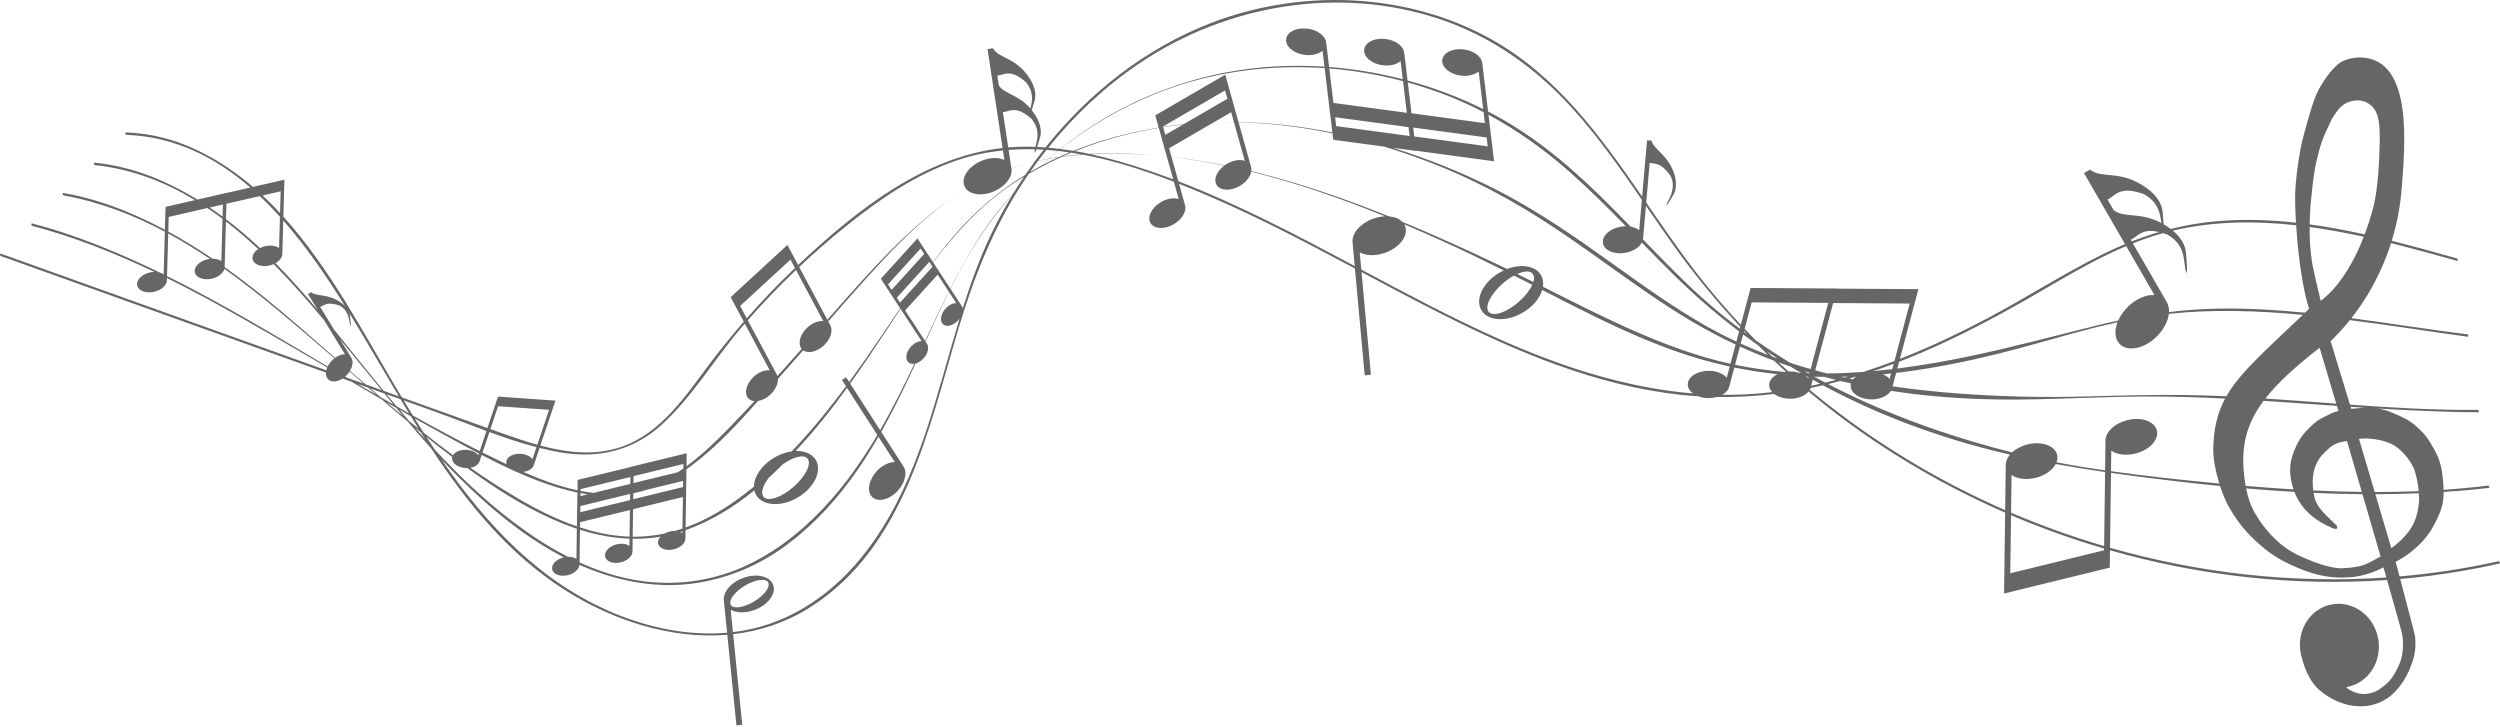 <?xml version="1.0" encoding="UTF-8" standalone="no"?>
<!DOCTYPE svg PUBLIC "-//W3C//DTD SVG 1.1//EN" "http://www.w3.org/Graphics/SVG/1.1/DTD/svg11.dtd">
<svg width="100%" height="100%" viewBox="0 0 1868 543" version="1.1" xmlns="http://www.w3.org/2000/svg" xmlns:xlink="http://www.w3.org/1999/xlink" xml:space="preserve" xmlns:serif="http://www.serif.com/" style="fill-rule:evenodd;clip-rule:evenodd;stroke-linejoin:round;stroke-miterlimit:1.414;">
    <g transform="matrix(1,0,0,1,-1866.07,-2531.65)">
        <g transform="matrix(1,0,0,1,3619.37,3044.99)">
            <path d="M0,0.093C0.238,0.082 0.829,0 0.099,0.038C0.096,0.038 0.093,0.039 0.093,0.039C0.046,0.05 0.019,0.069 0,0.093" style="fill:rgb(102,102,102);fill-rule:nonzero;"/>
        </g>
        <g transform="matrix(1,0,0,1,3626.69,2873.23)">
            <path d="M0,-151.794C-9.202,-132.875 -19.15,-122.334 -26.566,-116.737C-27.554,-120.317 -31.893,-139.331 -32.642,-143.163C-33.404,-147.115 -34.125,-154.038 -34.53,-158.8C-34.893,-163.714 -34.847,-167.254 -34.837,-171.983C-21.264,-170.12 -7.756,-167.596 5.597,-164.674C3.783,-160.001 1.908,-155.716 0,-151.794M-102.821,-110.99C-115.425,-110.782 -127.791,-109.871 -139.947,-108.411C-139.819,-111.175 -140.343,-113.722 -141.577,-115.822C-141.597,-115.858 -143.177,-118.606 -143.198,-118.641L-164.624,-155.729L-166.947,-159.749C-161.947,-161.736 -156.877,-163.563 -151.723,-165.191C-149.247,-165.973 -146.763,-166.7 -144.273,-167.383C-143.295,-167.079 -142.275,-166.734 -141.197,-166.33C-128.871,-159.439 -128.992,-149.062 -127.917,-141.634C-126.965,-135.061 -125.591,-135.606 -127.329,-153.085C-127.909,-158.927 -131.281,-164.436 -137.069,-169.225C-106.831,-176.378 -75.767,-176.684 -44.923,-173.241C-44.767,-170.944 -44.601,-168.691 -44.438,-166.514C-43.162,-149.931 -40.226,-126.012 -35.266,-110.848C-36.292,-109.86 -37.303,-108.89 -38.303,-107.931C-59.74,-110.06 -81.271,-111.337 -102.821,-110.99M-73.506,-74.233C-80.397,-67.341 -86.082,-61.165 -90.686,-55.094C-93.117,-51.889 -95.244,-48.713 -97.091,-45.477C-99.119,-45.572 -101.146,-45.662 -103.172,-45.746C-136.197,-47.107 -168.115,-46.338 -198.861,-45.426C-233.671,-44.394 -266.914,-45.183 -299.797,-47.745C-315.431,-48.962 -331.018,-50.628 -346.488,-52.91C-346.375,-53.33 -346.277,-53.696 -346.274,-53.707L-343.812,-62.965C-341.582,-63.228 -339.352,-63.502 -337.124,-63.798C-331.803,-64.5 -326.49,-65.284 -321.184,-66.143C-297.973,-69.915 -274.93,-75.142 -251.952,-81.322C-227.986,-87.761 -203.854,-95.264 -178.437,-100.775C-180.861,-94.423 -180.447,-88.243 -176.711,-84.491C-170.68,-78.434 -158.281,-81 -149.017,-90.223C-143.813,-95.404 -140.708,-101.583 -140.055,-107.077C-107.211,-110.594 -73.513,-109.465 -39.99,-106.318C-53.413,-93.491 -64.496,-83.245 -73.506,-74.233M-67.927,-43.815C-58.823,-55.483 -45.603,-67.567 -27.404,-81.744L-14.993,-39.982C-32.602,-41.287 -50.266,-42.66 -67.927,-43.815M6.395,-36.906C5.322,-36.879 4.221,-36.828 3.083,-36.748C2.71,-36.721 -3.753,-36.09 -3.753,-36.09L-4.214,-37.602C-0.674,-37.365 2.863,-37.132 6.395,-36.906M30.263,-7.464C35.656,-3.359 41.754,3.85 43.874,10.939C45.497,16.364 46.26,21.505 46.617,25.409C35.702,25.857 24.748,26.057 13.769,26.047L2.027,-13.641C3.484,-13.768 5.917,-14.05 7.324,-13.998C16.446,-13.661 25.226,-11.297 30.263,-7.464M39.467,55.148C36.357,59.486 32.069,63.656 26.203,68.075L14.263,27.718C25.128,27.69 35.961,27.458 46.745,26.997C46.984,30.385 46.906,32.508 46.906,32.508C46.236,41.451 44.236,48.497 39.467,55.148M-184.009,67.727L-183.826,53.784L-183.659,41.096L-183.46,25.928L-183.274,11.775C-176.237,12.778 -169.147,13.734 -162,14.657C-142.163,17.208 -122.044,19.57 -101.778,21.567C-99.827,27.556 -97.489,33.145 -95.074,37.383C-88.728,48.583 -81.57,57.188 -71.885,65.581C-62.193,74.006 -54.317,78.339 -42.073,83.387C-29.885,88.438 -17.778,90.928 -4.407,89.711C-4.407,89.711 7.464,89.287 20.295,82.356C20.295,82.356 21.155,85.36 22.447,89.894C-46.955,94.664 -117.056,86.825 -184.009,67.727M-188.475,69.602L-258.541,86.776L-258.534,86.264L-258.346,71.923L-258.18,59.236L-257.981,44.067L-257.971,43.362C-235.321,53.035 -212.094,61.372 -188.458,68.311L-188.475,69.602ZM-324.205,8.37C-353.855,-8.757 -382.09,-28.388 -408.399,-50.311C-408.153,-50.749 -407.963,-51.205 -407.81,-51.669C-404.698,-52.301 -401.593,-52.965 -398.495,-53.678C-386.449,-47.179 -374.13,-41.168 -361.552,-35.65C-356.101,-33.254 -350.602,-30.947 -345.056,-28.728C-320.823,-19.044 -295.83,-11.044 -270.244,-4.64C-266.436,-3.686 -262.61,-2.773 -258.772,-1.888C-260.75,0.448 -261.896,3.041 -261.911,5.607C-261.912,5.641 -261.951,8.273 -261.952,8.307L-262.363,39.593C-283.54,30.348 -304.201,19.926 -324.205,8.37M-455.901,-46.934C-461.875,-46.627 -467.832,-46.512 -473.771,-46.573C-471.067,-48.091 -469.166,-50.205 -468.547,-52.604C-468.54,-52.63 -467.999,-54.648 -467.992,-54.674L-464.722,-66.968C-454.002,-64.775 -443.246,-63.127 -432.469,-61.983C-436.241,-60.123 -438.692,-57.177 -438.694,-53.849C-438.695,-51.922 -437.871,-50.124 -436.453,-48.586C-442.902,-47.833 -449.384,-47.268 -455.901,-46.934M-640.462,-88.229C-675.602,-103.909 -709.527,-122.029 -743.453,-140.148L-744.626,-152.978C-739.886,-150.39 -732.665,-150.117 -725.462,-152.751C-714.747,-156.668 -708.138,-165.524 -710.7,-172.531C-710.889,-173.046 -711.126,-173.534 -711.401,-174C-701.985,-170.006 -692.572,-165.864 -683.165,-161.602C-667.611,-154.593 -652.245,-147.13 -637.042,-139.524C-638.119,-139.019 -639.192,-138.459 -640.251,-137.834C-652.553,-130.592 -658.597,-118.049 -653.752,-109.82C-648.907,-101.59 -635.007,-100.789 -622.706,-108.031C-615.239,-112.427 -610.084,-118.775 -608.263,-124.927C-601.57,-121.501 -594.901,-118.082 -588.269,-114.699C-562.181,-101.432 -536.552,-89.134 -510.236,-79.748C-503.845,-77.468 -497.461,-75.387 -491.071,-73.506C-483.463,-71.274 -475.829,-69.348 -468.176,-67.696L-470.387,-59.382C-473.077,-62.448 -478.127,-64.518 -483.92,-64.521C-492.536,-64.526 -499.524,-59.962 -499.527,-54.327C-499.529,-51.753 -498.068,-49.402 -495.664,-47.606C-545.818,-51.726 -594.463,-67.704 -640.462,-88.229M-812.731,-176.188C-834.784,-187.059 -857.197,-197.283 -880.15,-206.112L-882.821,-215.648L-885.214,-224.189C-882.913,-223.921 -880.613,-223.645 -878.318,-223.345C-873.864,-222.761 -869.422,-222.122 -865.007,-221.404C-858.612,-220.363 -852.209,-219.171 -845.801,-217.854C-851.441,-213.69 -854.04,-207.589 -851.622,-203.484C-848.943,-198.939 -841.136,-198.574 -834.185,-202.671C-829.487,-205.439 -826.387,-209.535 -825.695,-213.303C-792.459,-205.087 -759.084,-193.541 -725.722,-179.952C-728.603,-179.838 -731.672,-179.245 -734.739,-178.124C-744.347,-174.611 -750.649,-167.127 -750,-160.566C-749.998,-160.531 -749.751,-157.775 -749.748,-157.74L-748.38,-142.779C-769.706,-154.164 -791.055,-165.502 -812.731,-176.188M-901.296,-213.78C-915.741,-218.68 -930.508,-223.091 -945.497,-226.347C-934.702,-226.909 -923.846,-226.879 -912.973,-226.412C-906.796,-226.147 -900.604,-225.728 -894.399,-225.176C-911.764,-226.858 -929.214,-227.505 -946.441,-226.552C-950.063,-227.327 -953.698,-228.031 -957.345,-228.659C-946.793,-232.921 -935.944,-236.54 -924.811,-239.53C-914.998,-242.165 -904.971,-244.319 -894.756,-246L-894.573,-245.343L-894.57,-245.345L-894.492,-245.069L-892.824,-239.114L-892.833,-239.109L-890.03,-229.06L-890.01,-229.071L-889.071,-225.719L-888.767,-224.633C-890.645,-224.825 -892.523,-225.009 -894.399,-225.176C-892.515,-224.993 -890.634,-224.786 -888.752,-224.581L-886.029,-214.86L-883.989,-207.578C-889.723,-209.739 -895.49,-211.811 -901.296,-213.78M-966.799,-224.635C-964.607,-225.619 -962.399,-226.569 -960.179,-227.495C-957.554,-227.093 -954.931,-226.646 -952.311,-226.163C-957.163,-225.788 -961.996,-225.29 -966.799,-224.635M-969.316,-224.264C-970.259,-224.125 -971.205,-223.998 -972.146,-223.847C-973.792,-223.582 -975.433,-223.296 -977.07,-222.995C-974.771,-224.966 -972.442,-226.902 -970.081,-228.799C-967.201,-228.481 -964.322,-228.107 -961.446,-227.682C-964.09,-226.585 -966.714,-225.447 -969.316,-224.264M-978.907,-219.663C-980.492,-218.857 -982.063,-218.029 -983.626,-217.188C-981.554,-219.079 -979.455,-220.941 -977.327,-222.771C-974.887,-223.206 -972.44,-223.594 -969.989,-223.952C-972.989,-222.576 -975.966,-221.156 -978.907,-219.663M-990.956,-213.073C-989.033,-215.826 -987.069,-218.551 -985.063,-221.247C-982.549,-221.787 -980.029,-222.289 -977.502,-222.741C-979.647,-220.879 -981.764,-218.986 -983.854,-217.063C-986.247,-215.773 -988.615,-214.445 -990.956,-213.073M-996.823,-204.374C-995.363,-206.625 -993.869,-208.86 -992.343,-211.08C-992.206,-211.279 -992.066,-211.476 -991.928,-211.675C-989.978,-212.818 -988.019,-213.944 -986.043,-215.034C-989.726,-211.576 -993.318,-208.019 -996.823,-204.374M-1003.19,-197.549C-1005.64,-194.843 -1008.05,-192.098 -1010.4,-189.302C-1026.28,-170.414 -1038.93,-148.799 -1050.53,-125.966L-1052.61,-129.142L-1056.74,-135.442L-1060.32,-140.895L-1063.38,-145.561C-1045.97,-168.288 -1027.29,-188.571 -1004.93,-203.534C-1001.81,-205.624 -998.648,-207.638 -995.453,-209.58C-998.118,-205.622 -1000.7,-201.61 -1003.19,-197.549M-1015.86,-175.071C-1026.42,-154.556 -1034.37,-132.953 -1041.32,-110.946C-1041.44,-111.75 -1041.69,-112.484 -1042.11,-113.106C-1042.12,-113.12 -1042.84,-114.225 -1042.85,-114.239L-1050.44,-125.83C-1046.17,-134.332 -1041.73,-142.661 -1036.97,-150.712C-1027.02,-167.458 -1016.01,-182.868 -1003.55,-196.969C-1007.93,-189.812 -1012.03,-182.505 -1015.86,-175.071M-1204.18,96.122C-1196.48,91.443 -1188.65,90.261 -1186.69,93.483C-1184.74,96.704 -1189.39,103.108 -1197.08,107.787C-1204.78,112.466 -1212.61,113.648 -1214.56,110.426C-1216.52,107.205 -1211.87,100.801 -1204.18,96.122M-1108.58,63.919C-1130.77,95.326 -1161.74,120.224 -1199.86,128.536C-1204.21,129.483 -1208.58,130.208 -1212.97,130.729L-1214.65,114.072C-1210.17,116.464 -1203.38,116.657 -1196.63,114.118C-1186.59,110.341 -1180.45,101.957 -1182.92,95.391C-1185.39,88.825 -1195.53,86.564 -1205.57,90.34C-1214.58,93.728 -1220.44,100.819 -1219.77,106.983C-1219.77,107.017 -1219.51,109.606 -1219.51,109.639L-1217.34,131.174C-1245.82,133.674 -1274.82,127.71 -1301.16,116.847C-1357.18,93.755 -1397.3,50.307 -1430.74,1.773C-1426.23,6.571 -1421.65,11.304 -1416.95,15.935C-1395.16,37.501 -1371.15,57.661 -1343.3,72.765C-1341.98,73.478 -1340.65,74.178 -1339.32,74.867C-1339.39,74.884 -1339.46,74.892 -1339.53,74.91C-1345.12,76.306 -1348.91,80.403 -1348,84.059C-1347.08,87.715 -1341.81,89.546 -1336.22,88.149C-1331.37,86.938 -1327.89,83.699 -1327.64,80.477C-1327.21,80.668 -1326.79,80.868 -1326.36,81.057C-1297.88,93.458 -1267.38,98.692 -1238.32,93.761C-1215.26,89.847 -1193.18,80.716 -1172.73,65.536C-1164.56,59.454 -1157.03,52.846 -1149.98,45.869C-1131.71,27.797 -1116.98,6.871 -1104.23,-15.241L-1092.04,3.716C-1096.33,3.633 -1101.52,6.093 -1105.63,10.595C-1111.74,17.291 -1113.14,25.959 -1108.77,29.956C-1104.39,33.953 -1095.88,31.765 -1089.77,25.069C-1084.29,19.064 -1082.6,11.476 -1085.46,7.09C-1085.48,7.066 -1086.66,5.215 -1086.68,5.191L-1102.16,-18.875C-1095.24,-31.154 -1088.9,-43.766 -1082.88,-56.432C-1080.74,-60.935 -1078.64,-65.447 -1076.57,-69.951C-1074.5,-70.492 -1072.3,-71.846 -1070.47,-73.883C-1067.21,-77.514 -1066.24,-82.075 -1067.98,-84.691C-1067.99,-84.705 -1068.71,-85.81 -1068.72,-85.824L-1069.06,-86.345C-1063.25,-99.095 -1057.51,-111.616 -1051.6,-123.533L-1046.07,-115.096C-1048.64,-115.123 -1051.74,-113.621 -1054.18,-110.899C-1057.82,-106.851 -1058.61,-101.644 -1055.97,-99.269C-1053.32,-96.894 -1048.23,-98.25 -1044.6,-102.299C-1044.25,-102.685 -1043.93,-103.083 -1043.64,-103.487C-1061.25,-45.85 -1073.33,14.007 -1108.58,63.919M-1442.05,-15.188C-1436.03,-10.344 -1429.91,-5.57 -1423.69,-0.9C-1423.36,-0.649 -1423.02,-0.399 -1422.69,-0.147C-1422.76,0.125 -1422.81,0.402 -1422.83,0.688C-1423.07,4.436 -1418.62,7.775 -1412.89,8.146C-1412.4,8.177 -1411.93,8.18 -1411.45,8.168C-1391.83,22.422 -1370.98,35.977 -1348.21,46.171C-1342.72,48.616 -1337.13,50.876 -1331.43,52.868C-1330.82,53.083 -1330.2,53.289 -1329.59,53.495L-1329.68,59.72L-1329.91,76.045C-1331.5,74.948 -1333.77,74.38 -1336.29,74.463C-1347.51,68.747 -1358.16,62.119 -1368.23,54.964C-1393.07,37.353 -1415.18,16.548 -1435.7,-5.535C-1437.85,-8.736 -1439.96,-11.955 -1442.05,-15.188M-1450.76,-28.933C-1444.02,-25.12 -1437.23,-21.343 -1430.38,-17.627C-1421.34,-12.693 -1412.15,-7.626 -1402.8,-2.714L-1403.23,-1.431C-1404.89,-3.586 -1408.16,-5.178 -1412.01,-5.427C-1416.59,-5.723 -1420.59,-4.035 -1422.14,-1.436C-1429.55,-6.906 -1436.82,-12.505 -1443.99,-18.193C-1446.27,-21.76 -1448.53,-25.342 -1450.76,-28.933M-1450.89,-22.389C-1449.32,-21.092 -1447.74,-19.797 -1446.16,-18.509C-1445.08,-16.805 -1444,-15.104 -1442.91,-13.408C-1445.6,-16.385 -1448.26,-19.379 -1450.89,-22.389M-1456.75,-29.129C-1458.54,-31.214 -1460.32,-33.305 -1462.1,-35.4C-1459.3,-33.789 -1456.49,-32.185 -1453.67,-30.586C-1451.78,-27.502 -1449.88,-24.427 -1447.96,-21.361C-1450.27,-23.218 -1452.57,-25.082 -1454.86,-26.955C-1455.49,-27.68 -1456.12,-28.402 -1456.75,-29.129M-1468.17,-37.976C-1469.36,-38.971 -1470.54,-39.972 -1471.72,-40.97C-1469.34,-39.582 -1466.94,-38.197 -1464.55,-36.815C-1462.86,-34.784 -1461.17,-32.756 -1459.47,-30.733C-1462.38,-33.139 -1465.29,-35.553 -1468.17,-37.976M-1476.27,-44.825C-1478.8,-46.982 -1481.33,-49.141 -1483.85,-51.301C-1480.37,-50.054 -1476.89,-48.807 -1473.41,-47.56C-1471.15,-44.8 -1468.88,-42.042 -1466.6,-39.288C-1469.83,-41.129 -1473.05,-42.976 -1476.27,-44.825M-1479.56,-46.714C-1484.16,-49.367 -1488.75,-52.033 -1493.33,-54.7C-1490.72,-53.764 -1488.11,-52.828 -1485.5,-51.893C-1483.51,-50.157 -1481.51,-48.421 -1479.51,-46.686C-1479.52,-46.695 -1479.54,-46.705 -1479.56,-46.714M-1501.36,-59.374C-1501.82,-59.64 -1502.28,-59.906 -1502.73,-60.172C-1502.31,-60.539 -1501.89,-60.923 -1501.5,-61.342C-1500.69,-62.19 -1500,-63.085 -1499.41,-64.001C-1495.94,-60.988 -1492.48,-57.97 -1489.01,-54.944C-1489.68,-55.186 -1490.35,-55.428 -1491.02,-55.669C-1494.47,-56.904 -1497.91,-58.139 -1501.36,-59.374M-1635.81,-135.291L-1635.28,-154.196L-1635.04,-162.863L-1634.92,-167.133C-1624.2,-161.318 -1613.82,-154.927 -1603.73,-148.146C-1604.37,-148.071 -1605.01,-147.971 -1605.66,-147.817C-1611.76,-146.382 -1615.94,-141.988 -1615,-138.003C-1614.23,-134.758 -1610.31,-132.786 -1605.59,-132.94C-1604.5,-132.973 -1603.37,-133.119 -1602.23,-133.389C-1597.41,-134.525 -1593.79,-137.512 -1592.95,-140.682C-1564.58,-120.468 -1538.53,-97.6 -1513.9,-76.518C-1512.86,-75.63 -1511.83,-74.728 -1510.79,-73.837C-1511.47,-73.307 -1512.13,-72.726 -1512.76,-72.066C-1514.04,-70.721 -1515.04,-69.255 -1515.76,-67.779C-1554.72,-90.627 -1593.92,-114.542 -1635.81,-135.291M-1634.83,-170.365L-1634.59,-178.685L-1634.57,-179.494L-1605.69,-186.121C-1601.84,-183.538 -1598.07,-180.844 -1594.36,-178.049L-1594.5,-172.918L-1594.74,-164.172L-1595.24,-146.469C-1596.87,-147.616 -1599.17,-148.261 -1601.75,-148.268C-1612.4,-155.491 -1623.41,-162.3 -1634.88,-168.534L-1634.83,-170.365ZM-1594.06,-188.79L-1594.06,-188.724L-1594.06,-188.725L-1594.06,-188.503L-1594.29,-180.234L-1594.31,-179.716C-1597.46,-182.052 -1600.66,-184.325 -1603.92,-186.526L-1594.06,-188.79ZM-1591.44,-189.325L-1566.49,-195.051C-1561.3,-190.16 -1556.29,-185 -1551.45,-179.631L-1551.61,-173.996L-1552.11,-156.268C-1554.52,-157.987 -1558.44,-158.606 -1562.53,-157.641C-1563.92,-157.316 -1565.19,-156.832 -1566.34,-156.241C-1574.45,-163.84 -1582.9,-171.075 -1591.76,-177.805L-1591.69,-180.189L-1591.46,-188.51L-1591.44,-189.325ZM-1550.92,-198.622L-1550.93,-198.327L-1551.16,-190.058L-1551.37,-182.742L-1551.38,-182.426C-1555.58,-186.958 -1559.93,-191.333 -1564.42,-195.524L-1550.92,-198.622ZM-1502.7,-112.668C-1503.62,-113.714 -1504.68,-114.677 -1505.82,-115.473C-1515.84,-122.484 -1523.62,-119.731 -1528.13,-123.194L-1528.2,-123.302L-1528.2,-123.303L-1528.24,-123.277L-1530.49,-121.895L-1525.92,-114.463L-1523.13,-109.916C-1533.23,-121.902 -1543.69,-133.707 -1554.74,-144.925C-1551.69,-146.673 -1549.73,-149.238 -1549.67,-151.783C-1549.67,-151.802 -1549.63,-153.32 -1549.63,-153.339L-1549.05,-173.842L-1548.97,-176.839C-1531.59,-157.061 -1516.38,-134.679 -1502.7,-112.668M-1498.11,-74.301C-1498.12,-74.319 -1498.95,-75.678 -1498.96,-75.695L-1506.53,-88.027C-1503.8,-84.717 -1501.1,-81.437 -1498.44,-78.204C-1490.79,-68.926 -1483.18,-59.507 -1475.48,-50.087C-1479.46,-51.519 -1483.45,-52.952 -1487.44,-54.383C-1488.79,-55.542 -1490.14,-56.702 -1491.49,-57.858C-1494.03,-60.042 -1496.58,-62.246 -1499.13,-64.459C-1497,-68.024 -1496.56,-71.827 -1498.11,-74.301M-1591.81,-176.113C-1583.45,-169.667 -1575.42,-162.728 -1567.67,-155.471C-1570.77,-153.441 -1572.51,-150.54 -1571.87,-147.827C-1570.93,-143.842 -1565.23,-141.776 -1559.13,-143.212C-1558.07,-143.463 -1557.06,-143.807 -1556.13,-144.221C-1542.82,-130.757 -1530.38,-116.545 -1518.6,-102.543L-1517.36,-100.524L-1512.56,-92.701L-1502.82,-76.844C-1505.13,-76.937 -1507.82,-76.014 -1510.3,-74.219C-1536.55,-97.238 -1563.34,-121.072 -1592.77,-142.024C-1592.76,-142.305 -1592.72,-143.499 -1592.72,-143.517L-1592.15,-164.02L-1591.9,-172.687L-1591.81,-176.113ZM-1462.68,-45.493C-1466.42,-46.836 -1470.16,-48.176 -1473.89,-49.519C-1475.09,-50.961 -1476.28,-52.404 -1477.47,-53.846C-1488.49,-67.203 -1499.52,-81.175 -1510.89,-95.13L-1514.98,-101.786L-1519.11,-108.496L-1521.4,-112.23C-1518.57,-113.206 -1516.58,-116.591 -1506.93,-113.277C-1500.65,-109.983 -1499.89,-103.669 -1499.25,-99.952C-1498.68,-96.664 -1498,-96.956 -1499.11,-105.712C-1499.19,-106.331 -1499.36,-106.982 -1499.6,-107.647C-1493.81,-98.204 -1488.28,-88.871 -1482.98,-79.889C-1476.27,-68.518 -1469.55,-56.995 -1462.68,-45.493M-1461.33,-43.232C-1459.23,-39.722 -1457.11,-36.215 -1454.98,-32.716C-1458.08,-34.455 -1461.16,-36.202 -1464.25,-37.953C-1466.78,-40.958 -1469.29,-43.968 -1471.79,-46.98C-1468.3,-45.731 -1464.82,-44.481 -1461.33,-43.232M-1437.16,-34.57C-1423.93,-29.83 -1410.61,-24.522 -1397.14,-19.554L-1398.05,-16.856L-1402.19,-4.511C-1419.16,-13.038 -1435.76,-21.974 -1452.12,-31.116C-1454.43,-34.869 -1456.73,-38.63 -1459,-42.395C-1451.72,-39.787 -1444.44,-37.179 -1437.16,-34.57M-1393.31,-23.577L-1391.12,-30.105L-1388.69,-37.345L-1388.45,-38.048L-1350.37,-35.359L-1350.46,-35.102L-1352.88,-27.907L-1355.01,-21.542L-1357.57,-13.932L-1359.13,-9.27C-1367.77,-11.676 -1376.25,-14.58 -1384.43,-17.477C-1387.68,-18.631 -1390.94,-19.801 -1394.19,-20.959L-1393.31,-23.577ZM-1341.58,-3.509C-1313.16,1.339 -1287.03,-5.013 -1265.64,-24.727C-1243.03,-45.572 -1226.94,-73.037 -1207.04,-96.339C-1206.06,-97.48 -1205.08,-98.612 -1204.09,-99.747L-1200.83,-93.633L-1195.77,-84.153L-1185.5,-64.936C-1189.13,-65.301 -1193.68,-63.578 -1197.46,-60.055C-1203.09,-54.814 -1204.88,-47.583 -1201.45,-43.903C-1200.3,-42.665 -1198.69,-42 -1196.87,-41.844C-1202.55,-35.732 -1208.26,-29.699 -1213.97,-23.797C-1220.93,-16.642 -1228.06,-9.452 -1235.65,-2.863C-1239.55,0.538 -1243.55,3.778 -1247.67,6.788L-1247.63,4.529L-1247.63,4.529L-1247.51,-2.933L-1289.46,7.298L-1289.46,7.371L-1329.04,17.026L-1329.15,24.476L-1329.15,24.476L-1329.16,24.752C-1343.12,21.815 -1356.75,16.718 -1369.69,11.01C-1365.78,10.579 -1362.66,8.661 -1361.81,6.08C-1361.81,6.063 -1361.36,4.744 -1361.36,4.727L-1357.46,-6.876C-1352.19,-5.559 -1346.9,-4.417 -1341.58,-3.509M-1207.12,-112.091L-1207.59,-112.967L-1169.98,-147.579L-1169.81,-147.259L-1166.64,-141.33C-1179.2,-129.342 -1191.22,-116.799 -1202.66,-103.75L-1207.12,-112.091ZM-1180.18,-61.632C-1180.19,-61.653 -1181.06,-63.3 -1181.07,-63.321L-1192.94,-85.546L-1197.96,-94.94L-1201.88,-102.287C-1190.43,-115.33 -1178.4,-127.861 -1165.85,-139.839L-1165.02,-138.296L-1160.79,-130.366L-1155.73,-120.886L-1145.46,-101.669C-1149.09,-102.034 -1153.64,-100.311 -1157.42,-96.788C-1162.92,-91.67 -1164.74,-84.661 -1161.63,-80.909C-1162.83,-79.541 -1164.03,-78.182 -1165.24,-76.812C-1170.05,-71.385 -1174.88,-65.969 -1179.73,-60.582C-1179.86,-60.946 -1180,-61.3 -1180.18,-61.632M-1094.4,-124.997L-1097.08,-129.094L-1072.78,-155.861L-1070.1,-151.774L-1094.4,-124.997ZM-1078.49,-100.728L-1082.62,-107.027L-1084.3,-109.589L-1060,-136.355L-1058.68,-134.34L-1054.51,-127.982L-1051.69,-123.675C-1057.75,-111.642 -1063.54,-99.289 -1069.38,-86.826L-1078.49,-100.728ZM-1186.22,15.41C-1182.67,12.147 -1179.21,8.815 -1175.83,5.431C-1167.95,-0.226 -1160.15,-2.245 -1157.3,1.009C-1153.99,4.796 -1158.63,14.285 -1167.68,22.204C-1176.73,30.123 -1186.75,33.472 -1190.07,29.686C-1192.44,26.968 -1190.72,21.314 -1186.22,15.41M-1327.2,51.85L-1327.16,48.605L-1289.95,39.538L-1289.98,42.091L-1290.1,50.144L-1290.23,59.396C-1297.55,59.167 -1304.84,58.206 -1312.04,56.659C-1317.17,55.539 -1322.23,54.129 -1327.21,52.5L-1327.2,51.85ZM-1321.41,27.754L-1326.87,29.088L-1326.84,26.898C-1325.02,27.226 -1323.21,27.511 -1321.41,27.754M-1289.66,20.009L-1317.11,26.705C-1317.22,26.693 -1317.33,26.685 -1317.44,26.673C-1320.58,26.314 -1323.7,25.813 -1326.81,25.215L-1326.79,23.901L-1289.58,14.834L-1289.66,20.009ZM-1287.47,31.428L-1287.41,27.553L-1287.4,26.955C-1283.85,26.259 -1280.35,25.355 -1276.89,24.248L-1250.19,17.741L-1250.19,18.013L-1250.26,22.351L-1287.47,31.428ZM-1327.05,41.156L-1326.99,37.281L-1326.98,36.536L-1289.77,27.469L-1289.78,27.741L-1289.84,32.006L-1289.84,32.007L-1289.85,32.08L-1327.05,41.156ZM-1250.74,55.414L-1250.76,56.74C-1251.22,56.421 -1251.75,56.158 -1252.31,55.929C-1251.79,55.764 -1251.26,55.588 -1250.74,55.414M-1256.32,55.143C-1257.61,55.113 -1258.98,55.258 -1260.37,55.605C-1261.73,55.945 -1262.98,56.447 -1264.09,57.061C-1270.63,58.437 -1277.36,59.253 -1284.3,59.428C-1285.5,59.458 -1286.69,59.466 -1287.88,59.455L-1287.74,50.102L-1287.63,42.122L-1287.58,38.877L-1250.37,29.81L-1250.4,32.363L-1250.52,40.416L-1250.71,53.387C-1252.57,54.013 -1254.43,54.607 -1256.32,55.143M-1250.05,8.491C-1251.42,9.449 -1252.8,10.383 -1254.2,11.286L-1287.29,19.36L-1287.21,14.257L-1287.21,14.257L-1287.21,14.172L-1250,5.106L-1250.05,8.491ZM-1378.59,9.275C-1377.9,9.679 -1377.13,10.029 -1376.3,10.31C-1368.69,13.739 -1360.96,16.916 -1353.08,19.685C-1347.61,21.597 -1342.06,23.315 -1336.46,24.788C-1334.03,25.418 -1331.6,25.97 -1329.18,26.453L-1329.23,29.663L-1329.24,29.664L-1329.35,37.113L-1329.35,37.113L-1329.35,37.317L-1329.42,41.734L-1329.42,41.735L-1329.54,49.185L-1329.52,49.181L-1329.56,51.668L-1329.56,51.713C-1345.09,46.393 -1359.86,38.918 -1373.63,30.817C-1385.86,23.647 -1397.66,15.968 -1409.13,7.933C-1405.71,7.302 -1403.06,5.503 -1402.29,3.157C-1402.29,3.14 -1401.84,1.82 -1401.84,1.803L-1400.69,-1.614C-1393.43,2.166 -1386.07,5.841 -1378.59,9.275M-1394.94,-18.743C-1383.32,-14.497 -1371.6,-10.54 -1359.74,-7.456L-1362.75,1.493C-1364.41,-0.662 -1367.68,-2.254 -1371.53,-2.503C-1377.26,-2.874 -1382.11,-0.137 -1382.35,3.611C-1382.38,4.181 -1382.3,4.74 -1382.13,5.282C-1388.16,2.431 -1394.14,-0.479 -1400.07,-3.444L-1395.85,-16.037L-1394.94,-18.743ZM-1327.24,54.263C-1314.91,58.196 -1302.5,60.472 -1290.26,60.909L-1290.33,66.317C-1292.58,64.764 -1296.19,64.242 -1299.95,65.182C-1305.02,66.449 -1308.61,69.939 -1308.55,73.306C-1308.56,73.7 -1308.52,74.094 -1308.42,74.482C-1307.51,78.138 -1302.23,79.969 -1296.64,78.572C-1291.63,77.32 -1288.06,73.896 -1288.04,70.566C-1288.04,70.548 -1288.02,69.151 -1288.02,69.133L-1288.02,69.075C-1288.02,69.02 -1288.01,68.984 -1288.01,68.981L-1287.9,60.971C-1280.91,61.085 -1273.98,60.595 -1267.15,59.464C-1268.61,61.091 -1269.28,62.974 -1268.84,64.754C-1267.92,68.41 -1262.65,70.241 -1257.06,68.845C-1252.05,67.592 -1248.48,64.168 -1248.46,60.838C-1248.46,60.82 -1248.44,59.423 -1248.44,59.405L-1248.37,54.598C-1248.05,54.486 -1247.74,54.38 -1247.43,54.265C-1229.5,47.668 -1212.83,37.718 -1196.97,24.775C-1196.7,26.032 -1196.25,27.236 -1195.59,28.358C-1190.74,36.588 -1176.84,37.388 -1164.54,30.146C-1152.24,22.904 -1146.2,10.361 -1151.04,2.131C-1153.8,-2.547 -1159.48,-4.821 -1166.13,-4.586C-1152.17,-19.464 -1139.55,-35.392 -1127.71,-51.738L-1125,-47.531L-1118.52,-37.456L-1112.79,-28.542L-1105.93,-17.886L-1105.09,-16.568C-1105.79,-15.377 -1106.49,-14.184 -1107.2,-12.999C-1113.4,-2.796 -1120.09,7.223 -1127.49,16.972C-1143.16,37.65 -1161.82,56.174 -1183.01,69.926C-1192.07,75.785 -1201.65,80.84 -1211.8,84.7C-1233.03,92.8 -1255.33,95.594 -1278.17,92.942C-1287.8,91.824 -1297.32,89.676 -1306.6,86.753C-1313.8,84.467 -1320.8,81.738 -1327.59,78.656L-1327.32,59.83L-1327.24,54.263ZM-1102.99,-20.158L-1109.54,-30.352L-1115.42,-39.494L-1121.94,-49.632L-1125.38,-54.975C-1115.87,-68.259 -1106.84,-81.781 -1098.01,-95.204C-1094.58,-100.421 -1091.17,-105.625 -1087.76,-110.784L-1085.85,-107.875L-1085.84,-107.887L-1084.56,-105.924L-1080.39,-99.567L-1071.94,-86.681C-1074.52,-86.708 -1077.62,-85.206 -1080.06,-82.484C-1083.69,-78.436 -1084.49,-73.229 -1081.84,-70.854C-1080.71,-69.836 -1079.12,-69.508 -1077.4,-69.779C-1085.33,-53.079 -1093.62,-36.37 -1102.99,-20.158M-1064.81,-143.685L-1063.86,-142.243L-1074.16,-130.89C-1073.47,-131.887 -1072.78,-132.888 -1072.08,-133.878C-1072.89,-132.765 -1073.69,-131.644 -1074.5,-130.523L-1088.15,-115.469L-1090.16,-118.528L-1090.54,-119.116L-1066.25,-145.882L-1066.11,-145.667L-1064.91,-143.841C-1067.32,-140.576 -1069.71,-137.251 -1072.08,-133.878C-1069.68,-137.189 -1067.25,-140.46 -1064.81,-143.685M-1128.27,-172.749C-1103.08,-192.98 -1075.75,-211.701 -1044.86,-222.005C-1033.79,-225.699 -1022.55,-227.998 -1011.23,-229.163L-1010.15,-222.075C-1014.61,-224.174 -1021.2,-224.03 -1027.62,-221.24C-1037.16,-217.091 -1042.7,-208.668 -1039.98,-202.426C-1037.27,-196.185 -1027.33,-194.49 -1017.79,-198.639C-1009.23,-202.36 -1003.9,-209.518 -1004.85,-215.457C-1004.85,-215.465 -1004.87,-215.605 -1004.9,-215.813C-1001.62,-216.927 -998.309,-217.95 -994.979,-218.878C-996.463,-218.485 -997.947,-218.084 -999.426,-217.657C-1001.27,-217.124 -1003.1,-216.552 -1004.92,-215.95C-1005.03,-216.687 -1005.23,-217.994 -1005.23,-218.018L-1006.98,-229.546C-1000.46,-230.053 -993.919,-230.193 -987.369,-230.005C-988.011,-226.988 -987.668,-226.242 -986.279,-229.971C-984.448,-229.909 -982.618,-229.831 -980.788,-229.72C-983.103,-226.776 -985.369,-223.793 -987.584,-220.774C-989.719,-220.267 -991.847,-219.73 -993.965,-219.152C-991.867,-219.696 -989.763,-220.198 -987.656,-220.677C-990.013,-217.461 -992.316,-214.206 -994.557,-210.91C-1010.74,-201.003 -1025.69,-189.018 -1039.6,-174.477C-1045.96,-167.785 -1051.97,-160.637 -1057.8,-153.21C-1059.71,-150.765 -1061.61,-148.265 -1063.49,-145.737L-1064.28,-146.943L-1066.85,-150.858L-1068.56,-153.476L-1068.56,-153.474L-1071.24,-157.563L-1071.23,-157.564L-1075.09,-163.459L-1102.47,-133.281L-1098.62,-127.396L-1098.62,-127.397L-1095.94,-123.299L-1095.94,-123.298L-1092.09,-117.412L-1092.09,-117.414L-1091.98,-117.252L-1089.7,-113.766L-1089.7,-113.761L-1088.02,-111.182C-1100.12,-93.521 -1112.16,-75.31 -1125.06,-57.626C-1125.41,-57.137 -1125.78,-56.65 -1126.14,-56.161L-1128.4,-59.663L-1128.39,-59.665L-1131.52,-57.656L-1128.5,-52.974C-1134.25,-45.256 -1140.17,-37.576 -1146.38,-29.974C-1153.61,-21.134 -1161.18,-12.531 -1169.06,-4.326C-1173.3,-3.733 -1177.79,-2.188 -1182.09,0.343C-1191.5,5.883 -1197.24,14.524 -1197.25,21.965C-1197.67,22.312 -1198.09,22.666 -1198.51,23.011C-1206.52,29.517 -1214.87,35.64 -1223.75,40.864C-1231.68,45.559 -1239.86,49.519 -1248.34,52.569L-1248.16,40.526L-1248.05,32.546L-1247.95,25.638L-1247.84,17.976L-1247.76,13.011L-1247.71,9.704L-1247.71,9.705L-1247.7,9.07C-1232.96,-1.339 -1219.67,-14.191 -1206.61,-28.26C-1202.41,-32.797 -1198.29,-37.385 -1194.17,-41.958C-1191.18,-42.45 -1187.9,-44.079 -1185.05,-46.729C-1181.23,-50.29 -1179.19,-54.768 -1179.34,-58.429C-1173,-65.539 -1166.72,-72.689 -1160.48,-79.842C-1156.78,-77.203 -1150.18,-78.652 -1145.02,-83.462C-1139.97,-88.162 -1138.02,-94.461 -1140.14,-98.365C-1140.15,-98.387 -1141.02,-100.033 -1141.04,-100.054L-1141.75,-101.387C-1132.21,-112.358 -1122.69,-123.235 -1113.1,-133.868C-1097.53,-151.145 -1081.53,-167.944 -1064.32,-182.023C-1058.2,-187.032 -1051.91,-191.751 -1045.4,-196.055C-1081.36,-172.557 -1112.04,-137.08 -1142.42,-102.649L-1152.9,-122.279L-1157.92,-131.673L-1162.26,-139.805L-1163.48,-142.086C-1152.15,-152.767 -1140.41,-163.002 -1128.27,-172.749M-1010.35,-251.729L-1011.28,-257.847C-1006.6,-257.771 -1001.91,-263.553 -989.908,-252.79C-983.26,-244.701 -985.494,-237.503 -986.93,-231.852C-989.285,-231.943 -991.644,-231.993 -994.005,-231.997C-998.476,-232.005 -1002.9,-231.808 -1007.27,-231.434L-1010.35,-251.729ZM-1014.39,-278.314L-1015.44,-285.195C-1010.74,-285.092 -1006.06,-290.924 -994.032,-280.137C-987.879,-272.65 -989.335,-265.928 -990.724,-260.487C-1000.12,-271.442 -1010.38,-271.121 -1014.33,-277.911L-1014.39,-278.314ZM-978.661,-229.583C-975.862,-229.384 -973.063,-229.126 -970.266,-228.819C-972.626,-226.902 -974.955,-224.949 -977.253,-222.959C-979.835,-222.482 -982.404,-221.956 -984.962,-221.384C-982.903,-224.148 -980.804,-226.883 -978.661,-229.583M-908.473,-294.784C-843.554,-338.177 -760.49,-352.219 -685.766,-327.61C-646.85,-314.793 -613.752,-291.417 -586.293,-261.239C-566.81,-239.825 -550.206,-216.139 -533.828,-192.308L-535.811,-169.547C-537.442,-170.86 -539.659,-171.792 -542.203,-172.242C-572.475,-203.443 -604.212,-234.596 -645.143,-256.388C-646.326,-257.015 -647.521,-257.619 -648.713,-258.229L-649.562,-265.298L-652.818,-292.383C-652.821,-292.409 -653.066,-294.413 -653.069,-294.439C-653.608,-299.221 -659.248,-303.6 -666.642,-304.64C-674.887,-305.799 -682.186,-302.369 -682.944,-296.977C-683.702,-291.586 -677.634,-286.274 -669.389,-285.115C-663.845,-284.335 -658.734,-285.632 -655.746,-288.203L-652.932,-264.783L-652.366,-260.076C-670.501,-269.062 -689.499,-276.179 -708.888,-281.426L-711.138,-300.144C-711.141,-300.17 -711.386,-302.175 -711.389,-302.2C-711.928,-306.982 -717.569,-311.361 -724.962,-312.401C-731.673,-313.345 -737.757,-311.247 -740.197,-307.526C-740.768,-306.666 -741.145,-305.719 -741.288,-304.702C-742.046,-299.311 -735.977,-294 -727.732,-292.84C-722.189,-292.06 -717.078,-293.357 -714.09,-295.928L-712.462,-282.385C-730.628,-287.073 -749.107,-290.11 -767.515,-291.508L-769.482,-307.87C-769.485,-307.895 -769.73,-309.9 -769.733,-309.926C-770.272,-314.707 -775.912,-319.086 -783.306,-320.126C-791.551,-321.286 -798.85,-317.855 -799.608,-312.463C-800.366,-307.072 -794.297,-301.761 -786.053,-300.601C-780.51,-299.821 -775.398,-301.118 -772.41,-303.689L-770.976,-291.756C-796.111,-293.385 -821.067,-291.943 -844.851,-287.384C-878.046,-281.021 -908.88,-268.922 -936.569,-252.405C-947.724,-245.75 -958.34,-238.356 -968.409,-230.312C-971.375,-230.685 -974.347,-231 -977.325,-231.254C-957.675,-255.687 -934.556,-277.349 -908.473,-294.784M-510.853,-159.175C-495.34,-137.395 -478.454,-116.754 -460.287,-97.364L-460.653,-95.986C-468.217,-101.676 -475.627,-107.616 -482.847,-113.85C-500.213,-128.845 -516.506,-145.653 -533.002,-162.731C-532.967,-162.939 -532.928,-163.148 -532.911,-163.357C-532.908,-163.384 -532.728,-165.409 -532.726,-165.435L-530.772,-187.858C-524.18,-178.252 -517.598,-168.645 -510.853,-159.175M-455.014,-103.473L-452.069,-114.545L-451.783,-115.621L-394.572,-115.254L-394.595,-115.166L-394.592,-115.166L-394.67,-114.87L-397.597,-103.867L-400.186,-94.132L-403.28,-82.494L-407.713,-65.826C-412.796,-67.27 -417.857,-68.802 -422.889,-70.449C-431.688,-75.779 -440.323,-81.397 -448.772,-87.325C-451.561,-90.138 -454.309,-92.991 -457.038,-95.862L-455.014,-103.473ZM-390.897,-115.142L-333.682,-114.775L-333.786,-114.382L-336.713,-103.379L-339.301,-93.644L-342.396,-82.006L-345.097,-71.847C-352.798,-68.913 -360.565,-66.171 -368.4,-63.66C-377.421,-62.999 -386.456,-62.613 -395.499,-62.545C-398.43,-63.284 -401.351,-64.064 -404.267,-64.865L-399.852,-81.469L-396.785,-93.001L-394.13,-102.985L-391.185,-114.057L-390.897,-115.142ZM-361.095,-64.254C-355.923,-65.982 -350.778,-67.815 -345.66,-69.733L-346.718,-65.753C-351.505,-65.185 -356.298,-64.682 -361.095,-64.254M-353.726,-61.905C-351.675,-62.101 -349.624,-62.312 -347.573,-62.537L-348.67,-58.414C-349.907,-59.825 -351.647,-61.021 -353.726,-61.905M-378.962,-58.711C-377.189,-59.217 -375.419,-59.742 -373.652,-60.273C-374.575,-59.621 -375.375,-58.894 -376.014,-58.1C-376.997,-58.303 -377.981,-58.502 -378.962,-58.711M-385.023,-60.043C-383.273,-60.08 -381.523,-60.131 -379.773,-60.192C-380.646,-59.939 -381.523,-59.7 -382.397,-59.454C-383.273,-59.647 -384.148,-59.845 -385.023,-60.043M-404.975,-60.121C-402.495,-60.047 -400.015,-60.003 -397.534,-59.978C-394.626,-59.191 -391.709,-58.438 -388.786,-57.712C-391.436,-57.014 -394.09,-56.336 -396.754,-55.696C-399.509,-57.144 -402.247,-58.623 -404.975,-60.121M-407.107,-54.186L-406.125,-57.882C-404.284,-56.846 -402.438,-55.819 -400.584,-54.807C-402.829,-54.293 -405.08,-53.81 -407.334,-53.34C-407.216,-53.781 -407.111,-54.174 -407.107,-54.186M-460.736,-81.957L-460.548,-82.662C-452.159,-78.825 -443.679,-75.297 -435.112,-72.076C-432.175,-69.3 -429.211,-66.553 -426.217,-63.838C-426.516,-63.799 -426.805,-63.742 -427.098,-63.691C-439.469,-64.713 -451.837,-66.439 -464.182,-68.999L-460.736,-81.957ZM-885.836,-226.409L-887.062,-230.785L-853.839,-250.102C-851.662,-250.186 -849.48,-250.257 -847.288,-250.299C-849.44,-250.276 -851.586,-250.229 -853.729,-250.166L-840.699,-257.742L-839.735,-254.299L-838.63,-250.354C-841.526,-250.366 -844.415,-250.355 -847.288,-250.299C-844.404,-250.33 -841.509,-250.317 -838.608,-250.276L-836.693,-243.44L-830.525,-221.428C-834.154,-222.622 -839.212,-221.887 -843.885,-219.133C-844.454,-218.798 -844.99,-218.437 -845.51,-218.066C-858.821,-220.723 -872.06,-222.801 -885.234,-224.259L-885.836,-226.409ZM-876.789,-248.443L-889.876,-240.829L-891.34,-246.055L-891.473,-246.529C-886.62,-247.276 -881.725,-247.913 -876.789,-248.443M-891.621,-247.059L-845.259,-274.015L-845.156,-273.649L-843.518,-267.8L-876.317,-248.718C-880.36,-248.308 -884.388,-247.806 -888.398,-247.23C-889.447,-247.079 -890.491,-246.918 -891.537,-246.758L-891.621,-247.059ZM-769.596,-280.269L-768.207,-268.716L-767.779,-265.149L-767.802,-265.152L-766.506,-254.465L-766.495,-254.464L-765.733,-248.128L-765.698,-247.834L-765.701,-247.835L-765.368,-245.084L-765.07,-242.609C-788.385,-247.268 -811.586,-249.919 -834.145,-250.318C-834.495,-250.325 -834.843,-250.322 -835.193,-250.327L-836.5,-254.989L-839.109,-264.304L-842.004,-274.635L-843.877,-281.322L-845.124,-285.792L-897.376,-255.392L-897.375,-255.388L-897.383,-255.386L-895.294,-247.93L-894.823,-246.24C-916.877,-242.655 -938.289,-236.993 -958.548,-228.867C-961.758,-229.405 -964.977,-229.878 -968.203,-230.286C-947.163,-246.909 -923.724,-260.641 -898.436,-271.007C-893.88,-272.874 -889.267,-274.626 -884.595,-276.229C-848.996,-288.443 -810.13,-293.365 -770.845,-290.668L-769.596,-280.269ZM-711.275,-272.508L-709.887,-260.954L-709.447,-257.292L-764.291,-264.679L-764.851,-269.336L-766.227,-280.784L-767.385,-290.427C-748.996,-288.955 -730.534,-285.795 -712.289,-280.94L-711.275,-272.508ZM-651.543,-253.229L-651.103,-249.566L-705.947,-256.954L-706.507,-261.611L-707.883,-273.059L-708.713,-279.97C-700.727,-277.743 -692.784,-275.198 -684.913,-272.31C-673.579,-268.173 -662.643,-263.3 -652.093,-257.8L-651.543,-253.229ZM-703.866,-239.64L-703.995,-240.708L-704.663,-246.268L-649.817,-238.865L-649.069,-232.642L-649.022,-232.252L-703.866,-239.64ZM-762.21,-247.365L-762.339,-248.433L-763.007,-253.993L-708.161,-246.59L-707.413,-240.367L-707.366,-239.977L-762.21,-247.365ZM-436.303,-75.119C-437.686,-76.431 -439.064,-77.747 -440.433,-79.073C-437.708,-77.23 -434.969,-75.412 -432.21,-73.627C-433.577,-74.114 -434.94,-74.615 -436.303,-75.119M-416.119,-62.968C-416.993,-63.253 -417.911,-63.488 -418.869,-63.662C-420.21,-63.908 -421.625,-64.041 -423.086,-64.042C-423.475,-64.043 -423.856,-64.023 -424.238,-64.005C-426.752,-66.257 -429.249,-68.528 -431.722,-70.824C-428.744,-69.734 -425.755,-68.681 -422.756,-67.663C-420.134,-66.05 -417.497,-64.463 -414.845,-62.9C-415.27,-62.92 -415.695,-62.947 -416.119,-62.968M-410.428,-60.328C-410.066,-60.119 -409.702,-59.916 -409.339,-59.709L-409.545,-58.937C-409.993,-59.443 -410.516,-59.916 -411.086,-60.362C-410.866,-60.351 -410.647,-60.337 -410.428,-60.328M-408.551,-62.676C-408.905,-62.684 -409.258,-62.691 -409.612,-62.702C-410.571,-63.242 -411.533,-63.777 -412.488,-64.324C-411.141,-63.906 -409.79,-63.5 -408.439,-63.094L-408.551,-62.676ZM-457.607,-93.722L-457.441,-94.347C-456.627,-93.491 -455.816,-92.634 -454.997,-91.783C-455.873,-92.42 -456.736,-93.078 -457.607,-93.722M-446.861,-83.499C-444.458,-81.097 -442.035,-78.717 -439.592,-76.357C-446.443,-78.966 -453.236,-81.794 -459.967,-84.85L-458.152,-91.675C-454.419,-88.899 -450.663,-86.161 -446.861,-83.499M-546.238,-152.643C-540.419,-153.656 -535.769,-156.711 -533.85,-160.314C-529.275,-155.609 -524.71,-150.927 -520.125,-146.301C-514.868,-140.995 -509.599,-135.768 -504.273,-130.655C-490.52,-117.468 -476.142,-105.241 -461.197,-93.94L-463.216,-86.348C-466.784,-88.015 -470.336,-89.74 -473.865,-91.545C-530.138,-120.317 -579.187,-167.718 -643.582,-200.335C-668.278,-212.756 -694,-223.131 -720.007,-231.155L-702.587,-228.804L-702.605,-228.956L-644.243,-221.079L-644.82,-225.833L-645.675,-232.947L-646.996,-243.938L-648.187,-253.849L-648.425,-255.835C-626.203,-243.839 -605.724,-229.063 -586.966,-212.428C-572.437,-199.567 -558.943,-186.054 -545.753,-172.546C-547.014,-172.545 -548.319,-172.438 -549.645,-172.206C-557.907,-170.768 -563.841,-165.222 -562.9,-159.819C-561.959,-154.417 -554.499,-151.204 -546.238,-152.643M-609.205,-136.046C-613.311,-143.02 -623.919,-144.657 -634.546,-140.588C-637.016,-141.788 -639.492,-142.985 -641.979,-144.174C-665.434,-155.317 -689.099,-166.036 -712.821,-175.846C-715.088,-178.157 -718.616,-179.557 -722.736,-179.892C-756.365,-193.418 -790.064,-204.974 -823.395,-213.145C-824.145,-213.328 -824.893,-213.505 -825.642,-213.686C-825.488,-214.782 -825.531,-215.848 -825.816,-216.838C-825.822,-216.862 -826.346,-218.747 -826.353,-218.772L-833.485,-244.229L-835.16,-250.207C-812.12,-249.649 -788.6,-246.835 -764.988,-241.919L-764.415,-237.151L-764.406,-237.152L-764.405,-237.148L-726.218,-231.993C-712.094,-227.706 -698.013,-222.704 -684.061,-217.01C-649.502,-203.011 -617.413,-184.194 -587.639,-163.618C-562.591,-146.359 -539.183,-128.694 -515.202,-113.078C-509.378,-109.286 -503.552,-105.632 -497.694,-102.135C-486.587,-95.521 -475.28,-89.546 -463.797,-84.165L-464.114,-82.973L-467.631,-69.747C-515.404,-80.291 -560.417,-103.555 -607.723,-127.297C-607.236,-130.441 -607.681,-133.457 -609.205,-136.046M-615.73,-128.74C-617.532,-124.758 -621.076,-120.148 -625.846,-115.973C-634.893,-108.054 -644.914,-104.705 -648.228,-108.492C-651.543,-112.278 -646.896,-121.768 -637.849,-129.686C-635.04,-132.146 -632.137,-134.163 -629.37,-135.664C-624.809,-133.361 -620.262,-131.053 -615.73,-128.74M-626.938,-136.866C-621.814,-139.145 -617.445,-139.429 -615.467,-137.168C-614.225,-135.75 -614.101,-133.531 -614.906,-130.895C-618.897,-132.889 -622.908,-134.881 -626.938,-136.866M-188.433,66.444C-212.067,59.512 -235.294,51.175 -257.947,41.493L-257.577,13.32C-253.348,16.238 -246.542,17.212 -239.466,15.433C-232.455,13.671 -226.955,9.655 -224.571,5.136C-212.444,7.346 -200.159,9.318 -187.707,11.133L-187.899,25.727L-188.096,40.758L-188.267,53.77L-188.433,66.444ZM-106.884,-6.857C-107.108,0.436 -105.228,10.428 -102.366,19.71C-102.737,19.675 -103.109,19.641 -103.48,19.606C-130.604,17.024 -157.261,14.169 -183.258,10.513L-183.056,-4.819C-178.828,-1.901 -172.022,-0.928 -164.945,-2.706C-154.418,-5.352 -147.288,-13.077 -149.018,-19.96C-150.748,-26.844 -160.683,-30.28 -171.21,-27.634C-180.65,-25.262 -187.354,-18.804 -187.39,-12.532C-187.391,-12.498 -187.431,-9.866 -187.431,-9.832L-187.69,9.882C-192.907,9.127 -198.105,8.35 -203.264,7.522C-210.225,6.405 -217.128,5.175 -223.979,3.841C-223.256,1.971 -223.069,0.044 -223.538,-1.821C-225.268,-8.705 -235.204,-12.14 -245.73,-9.495C-250.369,-8.329 -254.34,-6.175 -257.191,-3.543C-275.794,-8.188 -294.039,-13.596 -312.001,-19.687C-340.399,-29.317 -368.109,-40.81 -394.624,-54.59C-391.569,-55.327 -388.52,-56.096 -385.479,-56.908C-382.849,-56.277 -380.211,-55.673 -377.568,-55.089C-377.715,-54.526 -377.809,-53.951 -377.809,-53.36C-377.812,-47.726 -370.831,-43.154 -362.214,-43.149C-355.658,-43.145 -350.06,-45.792 -347.75,-49.538C-342.896,-48.791 -338.028,-48.102 -333.141,-47.49C-309.419,-44.534 -285.401,-43.147 -261.119,-43.035C-228.155,-42.87 -194.444,-45.095 -158.574,-45.292C-138.666,-45.417 -118.43,-44.779 -98.046,-43.75C-103.679,-33.246 -106.419,-21.951 -106.884,-6.857M-13.369,-34.519C-19.408,-32.649 -17.032,-33.462 -22.625,-30.72C-28.132,-28.021 -29.355,-27.5 -35.755,-21.283C-40.777,-16.405 -44.114,-10.69 -46.356,-4.925C-48.547,0.709 -50.371,6.957 -48.938,15.814C-48.46,18.766 -47.771,21.517 -46.901,24.089C-58.836,23.373 -70.766,22.487 -82.671,21.481C-83.405,17.404 -83.877,13.354 -84.162,9.663C-85.654,-10.034 -81.478,-25.728 -69.25,-42.081C-51.005,-40.908 -32.711,-39.563 -14.493,-38.302L-13.369,-34.519ZM-32.144,24.883C-32.26,23.861 -32.36,22.77 -32.451,21.59C-33.114,12.569 -30.921,3.961 -25.04,-2.083C-23.192,-3.96 -21.671,-5.523 -20.14,-6.822C-16.872,-9.595 -13.562,-11.166 -6.938,-12.028L4.125,25.99C-7.948,25.847 -20.044,25.46 -32.144,24.883M18.15,74.189C10.32,78.627 6.681,80.647 1.018,81.783C-1.709,82.33 -4.905,82.672 -9.263,82.981C-15.723,83.439 -24.03,81.143 -31.732,78.227C-33.521,77.55 -35.277,76.839 -36.97,76.121C-40.44,74.643 -43.936,73.121 -47.588,71.039C-51.239,68.958 -55.045,66.317 -59.134,62.599C-66.208,56.162 -72.357,48.193 -76.941,39.613C-79.443,34.882 -81.155,29.147 -82.314,23.362C-70.312,24.39 -58.274,25.267 -46.227,25.962C-40.995,39.492 -30.396,47.726 -17.75,53.041C-13.042,55.02 -14.181,51.531 -14.818,50.928C-27.269,39.134 -30.573,35.736 -31.908,26.699C-19.72,27.247 -7.535,27.59 4.62,27.691L18.15,74.189ZM-324.974,-78.034C-296.718,-90.135 -269.497,-104.503 -242.871,-119.826C-219.683,-133.17 -196.624,-147.285 -171.94,-157.701L-169.341,-153.202L-150.814,-121.133C-156.989,-121.548 -164.632,-118.362 -170.859,-112.161C-174,-109.034 -176.374,-105.544 -177.909,-102.06C-183.453,-100.883 -188.955,-99.614 -194.416,-98.266C-226.321,-90.395 -256.816,-82.139 -287.55,-75.694C-305.877,-71.851 -324.366,-68.549 -342.948,-66.213L-341.602,-71.274C-336.025,-73.424 -330.48,-75.676 -324.974,-78.034M-168.512,-162.46C-163.648,-164.273 -160.861,-171.413 -147.253,-168.202C-154.187,-166.182 -161.027,-163.833 -167.782,-161.196L-168.512,-162.46ZM-181.264,-184.533L-181.521,-184.976L-185.894,-192.546C-180.356,-194.576 -177.55,-203.541 -158.541,-196.431C-147.916,-190.49 -146.541,-181.96 -145.674,-174.961C-161.684,-183.472 -173.538,-178.398 -181.264,-184.533M-34.082,-189.342C-33.762,-193.131 -33.236,-196.967 -32.865,-201.076C-32.434,-205.866 -31.806,-210.038 -31.085,-214.372C-30.654,-216.961 -29.967,-220.645 -29.364,-222.797C-28.208,-226.875 -27.46,-230.997 -25.586,-236.103C-22.516,-244.473 -20.963,-246.378 -19.643,-249.651C-17.354,-255.324 -12.88,-260.353 -12.292,-260.958C-5.182,-268.273 3.879,-266.674 6.35,-265.642C16.166,-261.545 18.136,-252.792 17.422,-231.979C17.103,-222.693 16.559,-199.923 12.01,-183.921C10.205,-177.573 8.279,-171.759 6.272,-166.436C-7.351,-169.456 -21.057,-172.047 -34.829,-173.934C-34.798,-179.306 -34.534,-183.964 -34.082,-189.342M75.312,-148.454C59.199,-152.987 42.912,-157.544 26.487,-161.655C30.457,-174.563 32.875,-187.536 33.854,-200.087C36.359,-232.252 42.807,-297.371 3.621,-298.636C0.018,-298.752 -4.308,-298.368 -9.876,-296.005C-16.263,-293.295 -23.743,-282.538 -28.121,-274.597C-32.478,-266.603 -37.038,-248.79 -39.653,-239.203C-42.31,-229.533 -44.418,-214.097 -45.344,-202.985C-46.041,-194.609 -45.658,-184.617 -45.052,-175.195C-64.123,-177.302 -83.307,-177.957 -102.555,-176.45C-114.877,-175.485 -126.913,-173.454 -138.692,-170.506C-138.75,-170.55 -138.805,-170.595 -138.864,-170.638C-140.599,-171.923 -142.291,-173.031 -143.941,-173.994C-144.059,-176.306 -144.291,-179.333 -144.673,-183.185C-145.312,-189.609 -149.316,-195.635 -156.208,-200.739C-175.768,-215.223 -189.915,-207.61 -198.694,-214.702L-198.819,-214.919L-198.816,-214.921L-198.903,-214.87L-203.451,-212.242L-194.767,-197.212L-186.126,-182.255L-178.481,-169.022L-172.794,-159.179C-178.61,-156.768 -184.365,-154.153 -190.055,-151.323C-219.204,-136.828 -246.612,-119.067 -275.389,-103.86C-296.619,-92.641 -318.529,-82.224 -341.031,-73.424L-339.018,-80.99L-335.951,-92.523L-333.296,-102.506L-330.352,-113.578L-328.446,-120.744L-327.167,-125.532L-388.028,-125.907L-388.001,-126.011L-452.553,-126.408L-452.554,-126.403L-452.563,-126.406L-454.688,-118.415L-455.429,-115.644L-455.425,-115.644L-455.504,-115.349L-458.43,-104.346L-459.888,-98.863C-471.076,-110.808 -481.745,-123.244 -491.829,-136.156C-505.335,-153.449 -517.902,-171.851 -530.563,-190.246L-530.34,-192.807L-529.332,-204.377L-528.459,-214.393L-527.974,-219.964C-524.333,-218.818 -519.712,-220.773 -512.339,-210.044C-508.397,-201.888 -512.423,-194.839 -514.591,-190.539C-516.509,-186.736 -515.587,-186.517 -510.07,-196.34C-508.041,-199.952 -507.784,-206.231 -509.528,-211.449C-514.478,-226.256 -524.546,-229.344 -526.548,-236.33L-526.534,-236.491L-526.532,-236.491L-526.596,-236.496L-526.596,-236.497L-529.953,-236.788L-530.919,-225.695L-531.881,-214.657L-532.731,-204.89L-533.621,-194.683C-565.003,-240.175 -597.475,-285.07 -646.703,-312.441C-709.741,-347.49 -788.729,-350.192 -855.558,-324.449C-904.58,-305.566 -946.823,-272.343 -979.438,-231.427C-981.502,-231.582 -983.569,-231.7 -985.638,-231.793C-985.047,-233.557 -984.326,-235.905 -983.471,-238.946C-982.081,-243.895 -983.301,-249.523 -986.929,-255.307C-987.843,-256.763 -988.775,-258.075 -989.719,-259.268C-989.136,-261.016 -988.429,-263.327 -987.595,-266.294C-986.204,-271.242 -987.424,-276.87 -991.053,-282.654C-1001.35,-299.067 -1014.05,-297.529 -1018.5,-305.333L-1018.53,-305.531L-1018.52,-305.531L-1018.6,-305.519L-1022.74,-304.89L-1020.66,-291.229L-1018.6,-277.633L-1016.77,-265.604L-1014.58,-251.225L-1011.51,-231.014C-1069.57,-224.438 -1118.92,-185.749 -1160.76,-146.881C-1161.94,-145.786 -1163.11,-144.682 -1164.28,-143.578L-1167.08,-148.824L-1170.19,-154.662L-1172.27,-158.565L-1214.65,-119.54L-1214.65,-119.536L-1214.66,-119.532L-1211.18,-113.023L-1209.98,-110.764L-1209.98,-110.766L-1209.85,-110.525L-1205.06,-101.563L-1204.88,-101.218C-1213.42,-91.361 -1221.64,-81.223 -1229.52,-70.821C-1247.89,-46.549 -1266.27,-17.88 -1296.56,-7.6C-1316.28,-0.906 -1336.96,-3.336 -1356.86,-8.65L-1355.37,-13.113L-1352.83,-20.653L-1350.64,-27.181L-1348.21,-34.42L-1346.63,-39.106L-1345.58,-42.237L-1388.5,-45.256L-1388.51,-45.254L-1388.51,-45.255L-1390.27,-40.031L-1390.88,-38.219L-1390.88,-38.219L-1390.94,-38.026L-1393.36,-30.831L-1395.49,-24.466L-1396.41,-21.749C-1417.74,-29.342 -1439.05,-36.994 -1460.36,-44.656C-1461.39,-46.382 -1462.43,-48.108 -1463.45,-49.834C-1488.92,-92.587 -1514.24,-141.385 -1548.89,-179.711L-1548.81,-182.509L-1548.6,-190.011L-1548.37,-198.332L-1548.22,-203.717L-1548.11,-207.316L-1571.58,-201.925C-1584.53,-213.01 -1598.72,-222.561 -1614.52,-229.962C-1630.87,-237.623 -1648.32,-241.939 -1666.36,-242.648C-1667.41,-242.69 -1667.12,-240.862 -1666.14,-240.824C-1629.83,-239.396 -1599.5,-223.925 -1573.57,-201.467L-1591.21,-197.416L-1591.21,-197.494L-1613.13,-192.457C-1618.99,-196.048 -1625.03,-199.407 -1631.27,-202.501C-1634.1,-203.902 -1636.96,-205.249 -1639.88,-206.539C-1655.83,-213.605 -1672.58,-218.266 -1689.8,-220.014C-1690.76,-220.111 -1690.52,-218.278 -1689.63,-218.193C-1662.11,-215.26 -1637.4,-205.654 -1614.95,-192.04L-1636.92,-186.993L-1636.92,-186.989L-1636.92,-186.989L-1637.09,-180.985L-1637.15,-178.902L-1637.15,-178.902L-1637.16,-178.68L-1637.39,-170.411L-1637.4,-169.895C-1643.73,-173.266 -1650.18,-176.47 -1656.8,-179.459C-1659.58,-180.715 -1662.39,-181.935 -1665.23,-183.116C-1680.78,-189.587 -1696.84,-194.537 -1713.25,-197.38C-1714.11,-197.529 -1713.92,-195.694 -1713.13,-195.563C-1686.03,-190.65 -1660.93,-180.974 -1637.44,-168.488L-1637.59,-163.096L-1637.84,-154.35L-1638.33,-136.621C-1639.14,-137.195 -1640.12,-137.633 -1641.21,-137.943C-1654.6,-144.449 -1668.26,-150.616 -1682.29,-156.308C-1685.03,-157.419 -1687.78,-158.512 -1690.54,-159.585C-1705.68,-165.461 -1721.06,-170.623 -1736.66,-174.638C-1737.42,-174.835 -1737.29,-173.001 -1736.58,-172.824C-1704.74,-164.398 -1674.45,-152.32 -1645.32,-138.432C-1646.43,-138.404 -1647.58,-138.272 -1648.76,-137.995C-1654.85,-136.559 -1659.03,-132.165 -1658.09,-128.181C-1657.15,-124.196 -1651.45,-122.13 -1645.36,-123.565C-1639.89,-124.853 -1635.97,-128.519 -1635.9,-132.136C-1635.9,-132.156 -1635.85,-133.673 -1635.85,-133.693L-1635.85,-133.839C-1598.74,-115.514 -1563.49,-94.52 -1529.31,-74.724C-1524.91,-72.174 -1520.51,-69.604 -1516.11,-67.026C-1516.41,-66.313 -1516.64,-65.603 -1516.8,-64.905C-1580.49,-87.728 -1644.17,-110.552 -1707.86,-133.375C-1725.29,-139.62 -1742.72,-145.866 -1760.15,-152.112C-1760.82,-152.353 -1760.74,-150.525 -1760.11,-150.302C-1688.34,-124.584 -1616.58,-98.866 -1544.81,-73.147C-1535.56,-69.832 -1526.31,-66.516 -1517.05,-63.2C-1517.18,-61.153 -1516.63,-59.33 -1515.33,-58.088C-1512.89,-55.767 -1508.56,-56.171 -1504.62,-58.743C-1502.4,-57.949 -1500.18,-57.155 -1497.97,-56.361C-1490.44,-51.929 -1482.91,-47.491 -1475.33,-43.072C-1468.94,-37.548 -1462.49,-32.046 -1455.97,-26.599C-1450.26,-19.871 -1444.45,-13.198 -1438.51,-6.637C-1411.47,34.514 -1380.37,72.713 -1338.39,99.359C-1302.53,122.126 -1259.06,136.239 -1217.18,132.716L-1215.98,144.611L-1214.49,159.393L-1213.2,172.19L-1211.77,186.382L-1210.36,200.424L-1210.36,200.425L-1205.99,199.983L-1207.42,185.811L-1208.84,171.707L-1210.1,159.229L-1211.6,144.311L-1212.81,132.288C-1193.04,130.032 -1173.7,123.752 -1155.77,112.489C-1084.86,67.953 -1066.76,-21.026 -1044.65,-95.366C-1033.26,-133.702 -1018.73,-170.559 -996.982,-204.126C-993.406,-207.886 -989.715,-211.549 -985.898,-215.112C-979.878,-218.428 -973.738,-221.49 -967.488,-224.318C-962.125,-225.044 -956.739,-225.592 -951.335,-225.985C-928.204,-221.628 -905.351,-214.216 -883.476,-205.75L-879.862,-192.848C-883.49,-194.041 -888.548,-193.306 -893.222,-190.553C-900.173,-186.456 -903.637,-179.45 -900.958,-174.904C-898.279,-170.358 -890.472,-169.994 -883.521,-174.09C-877.287,-177.764 -873.861,-183.776 -875.152,-188.257C-875.158,-188.282 -875.682,-190.167 -875.689,-190.191L-879.626,-204.243C-871.351,-200.978 -863.219,-197.581 -855.278,-194.154C-818.641,-178.343 -783.393,-159.705 -748.211,-140.932L-746.345,-120.516L-744.907,-104.782L-743.662,-91.162L-742.281,-76.056L-740.914,-61.11L-740.917,-61.109L-736.266,-61.536L-737.645,-76.621L-739.017,-91.633L-740.232,-104.914L-741.683,-120.792L-743.284,-138.304C-723.056,-127.505 -702.83,-116.703 -682.355,-106.41C-626.625,-78.394 -567.897,-53.526 -505.356,-46.634C-500.788,-46.131 -496.227,-45.752 -491.674,-45.467C-489.392,-44.611 -486.75,-44.118 -483.932,-44.116C-481.769,-44.115 -479.716,-44.41 -477.844,-44.929C-463.453,-44.705 -449.15,-45.51 -434.971,-47.237C-433.073,-45.779 -430.564,-44.671 -427.697,-44.091C-426.228,-43.791 -424.667,-43.629 -423.048,-43.628C-417.061,-43.624 -411.875,-45.832 -409.258,-49.067C-392.619,-35.11 -375.182,-22.047 -356.97,-9.967C-327.054,9.877 -295.349,27.087 -262.388,41.463L-262.419,43.867L-262.617,58.897L-262.788,71.909L-262.977,86.339L-263.1,95.679L-263.189,101.921L-184.215,82.542L-184.215,82.536L-184.203,82.536L-184.066,72.122L-184.03,69.595C-116.91,88.764 -46.607,96.662 22.99,91.801C26.972,105.786 33.993,130.543 34.263,132.225C35.615,140.65 34.754,148.575 32.407,154.137C30.091,159.659 26.645,165.797 22.965,168.976C16.627,174.451 13.519,176.24 6.969,176.956C0.14,177.703 -7.811,172.486 -7.313,171.853C-7.428,171.858 -7.461,171.848 -7.224,171.799L-7.22,171.798C-7.218,171.798 -7.217,171.798 -7.215,171.798C-7.167,171.788 -7.109,171.777 -7.038,171.764C8.972,168.868 19.451,152.697 16.366,135.645C13.281,118.592 -2.198,107.116 -18.208,110.012C-34.218,112.908 -44.697,129.08 -41.612,146.132C-41.596,146.221 -41.575,146.307 -41.558,146.395C-41.555,146.413 -41.556,146.433 -41.553,146.452C-41.535,146.535 -41.514,146.612 -41.496,146.695C-41.358,147.395 -41.198,148.085 -41.018,148.765C-37.7,162.427 -32.261,169.78 -28.148,173.506C-23.828,177.447 -18.812,180.59 -13.24,182.847C-7.727,185.068 -2.052,186.281 4.123,186.154C16.21,185.905 24.523,180.003 29.037,175.182C33.851,170.042 37.532,164.272 40.304,157.404C43.037,150.533 44.972,144.265 43.9,133.661C43.839,133.059 40.556,120.455 37.133,107.421C35.634,101.715 34.11,95.929 32.816,91.028C40.272,90.377 47.718,89.588 55.149,88.641C72.504,86.428 89.73,83.364 106.805,79.556C107.775,79.34 107.167,77.586 106.183,77.806C81.791,83.245 57.109,86.992 32.314,89.127C30.652,82.833 29.476,78.399 29.431,78.241C41.814,71.682 52.108,62.165 58.104,50.706C63.385,40.613 65.277,34.927 65.262,26.024C76.546,25.3 87.776,24.328 98.941,23.007C99.847,22.899 99.362,21.13 98.465,21.241C87.453,22.602 76.37,23.636 65.238,24.395C65.198,22.793 65.105,21.086 64.964,19.228C64.253,9.835 62.926,2.76 58.717,-4.873C54.384,-12.731 51.82,-16.718 45.696,-22.282C39.329,-28.067 34.845,-29.784 27.412,-32.981C23.765,-34.564 20.17,-35.665 16.3,-36.296C25.451,-35.749 34.565,-35.26 43.623,-34.867C59.54,-34.133 75.349,-33.524 91.077,-33.543C91.917,-33.544 91.555,-35.332 90.748,-35.324C59.372,-35.023 27.439,-36.915 -4.71,-39.23L-19.167,-86.634C-13.98,-91.656 -9.201,-96.922 -4.813,-102.379C9.553,-100.553 23.821,-98.527 37.903,-96.513C53.1,-94.304 68.187,-91.956 83.255,-89.985C84.029,-89.884 83.791,-91.692 83.073,-91.78C54.548,-95.296 25.574,-99.984 -3.653,-103.856C-1.491,-106.606 0.584,-109.396 2.551,-112.232C12.092,-125.994 19.352,-140.699 24.51,-155.593C25.009,-157.033 25.482,-158.475 25.941,-159.919C27.998,-159.41 30.05,-158.896 32.097,-158.375C46.575,-154.693 60.969,-150.689 75.348,-146.643C76.058,-146.444 75.944,-148.276 75.312,-148.454" style="fill:rgb(102,102,102);fill-rule:nonzero;"/>
        </g>
        <g transform="matrix(1,0,0,1,2584.5,2676.15)">
            <path d="M0,-1.05C-1.077,-0.37 -2.146,0.325 -3.21,1.027C-1.588,-0.032 0.044,-1.068 1.687,-2.077C1.125,-1.733 0.56,-1.402 0,-1.05" style="fill:rgb(102,102,102);fill-rule:nonzero;"/>
        </g>
    </g>
</svg>

